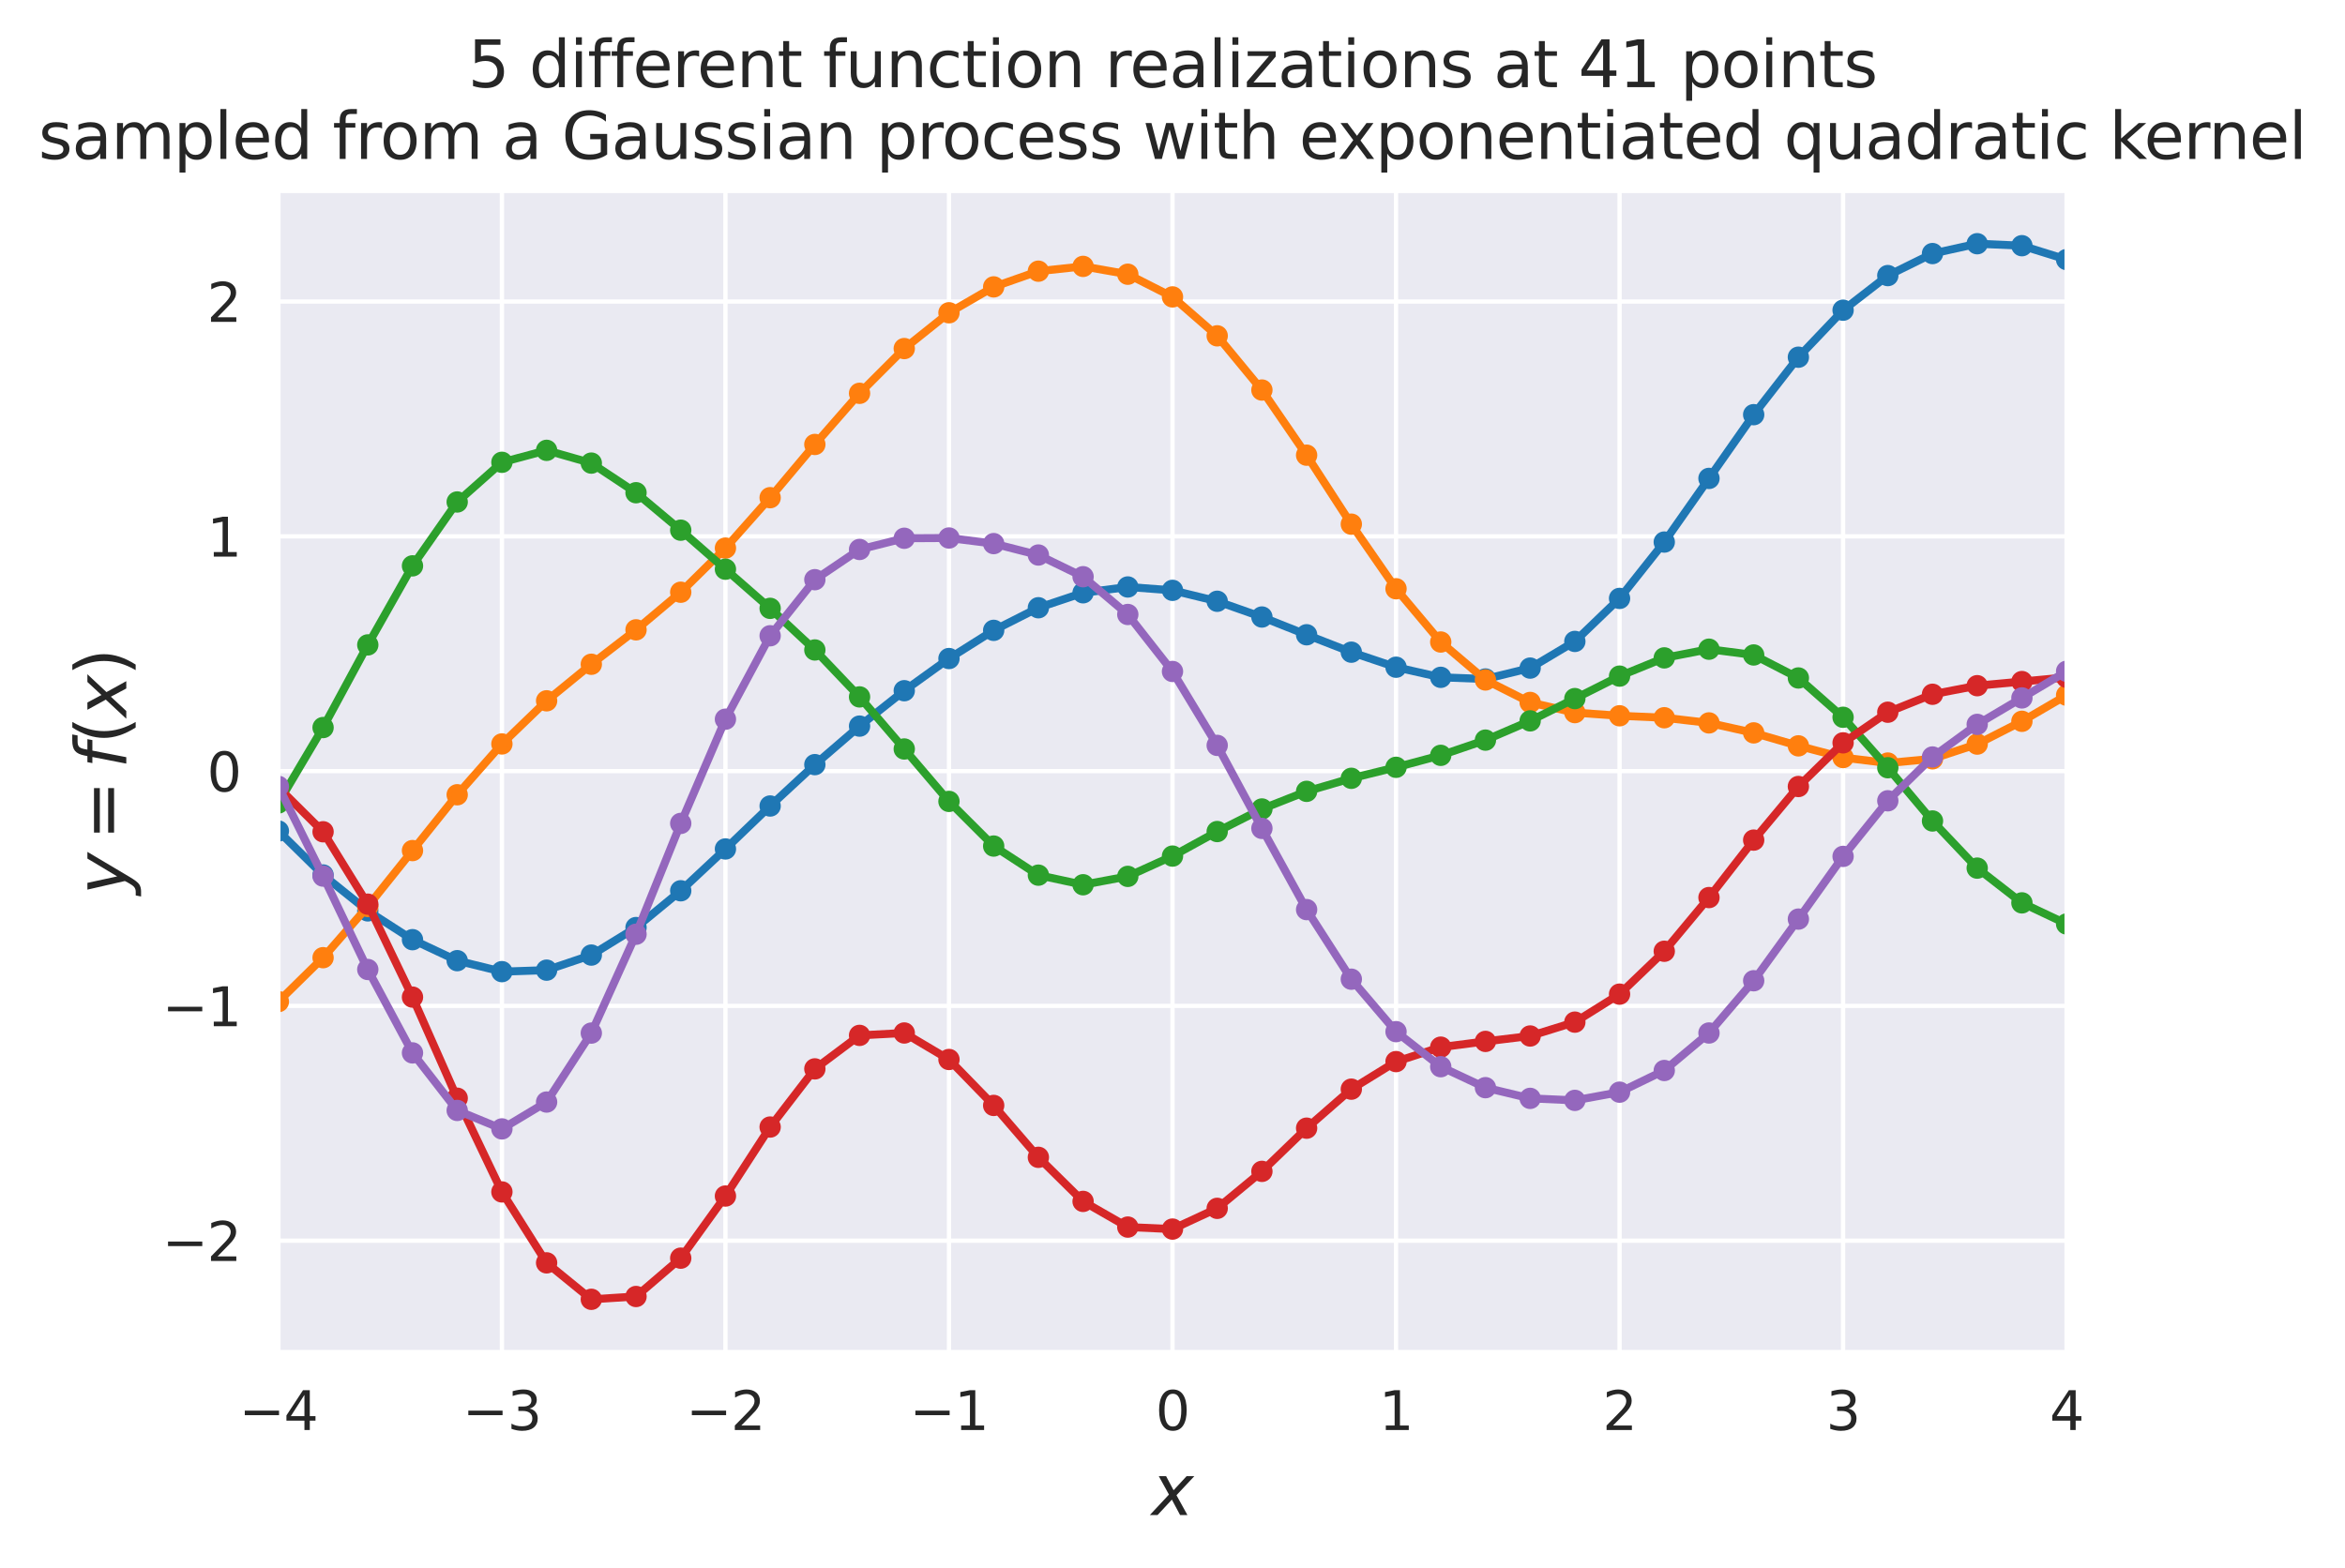 <?xml version="1.0" encoding="utf-8" standalone="no"?>
<!DOCTYPE svg PUBLIC "-//W3C//DTD SVG 1.1//EN"
  "http://www.w3.org/Graphics/SVG/1.1/DTD/svg11.dtd">
<svg height="293.655pt" version="1.1" viewBox="0 0 439.037 293.655" width="439.037pt" xmlns="http://www.w3.org/2000/svg" xmlns:xlink="http://www.w3.org/1999/xlink">
 <defs>
  <style type="text/css">*{stroke-linecap:butt;stroke-linejoin:round;}</style>
 </defs>
 <g id="figure_1">
  <g id="patch_1">
   <path d="M -0 293.655 
L 439.037 293.655 
L 439.037 0 
L -0 0 
z
" style="fill:#ffffff;"/>
  </g>
  <g id="axes_1">
   <g id="patch_2">
    <path d="M 52.118 253.196 
L 386.918 253.196 
L 386.918 35.755 
L 52.118 35.755 
z
" style="fill:#eaeaf2;"/>
   </g>
   <g id="matplotlib.axis_1">
    <g id="xtick_1">
     <g id="line2d_1">
      <path clip-path="url(#p3d45df4e48)" d="M 52.118 253.196 
L 52.118 35.755 
" style="fill:none;stroke:#ffffff;stroke-linecap:round;stroke-width:0.8;"/>
     </g>
     <g id="text_1">
      <!-- −4 -->
      <g style="fill:#262626;" transform="translate(44.747 267.794)scale(0.1 -0.1)">
       <defs>
        <path d="M 678 2272 
L 4684 2272 
L 4684 1741 
L 678 1741 
L 678 2272 
z
" id="DejaVuSans-2212" transform="scale(0.016)"/>
        <path d="M 2419 4116 
L 825 1625 
L 2419 1625 
L 2419 4116 
z
M 2253 4666 
L 3047 4666 
L 3047 1625 
L 3713 1625 
L 3713 1100 
L 3047 1100 
L 3047 0 
L 2419 0 
L 2419 1100 
L 313 1100 
L 313 1709 
L 2253 4666 
z
" id="DejaVuSans-34" transform="scale(0.016)"/>
       </defs>
       <use xlink:href="#DejaVuSans-2212"/>
       <use x="83.789" xlink:href="#DejaVuSans-34"/>
      </g>
     </g>
    </g>
    <g id="xtick_2">
     <g id="line2d_2">
      <path clip-path="url(#p3d45df4e48)" d="M 93.968 253.196 
L 93.968 35.755 
" style="fill:none;stroke:#ffffff;stroke-linecap:round;stroke-width:0.8;"/>
     </g>
     <g id="text_2">
      <!-- −3 -->
      <g style="fill:#262626;" transform="translate(86.597 267.794)scale(0.1 -0.1)">
       <defs>
        <path d="M 2597 2516 
Q 3050 2419 3304 2112 
Q 3559 1806 3559 1356 
Q 3559 666 3084 287 
Q 2609 -91 1734 -91 
Q 1441 -91 1130 -33 
Q 819 25 488 141 
L 488 750 
Q 750 597 1062 519 
Q 1375 441 1716 441 
Q 2309 441 2620 675 
Q 2931 909 2931 1356 
Q 2931 1769 2642 2001 
Q 2353 2234 1838 2234 
L 1294 2234 
L 1294 2753 
L 1863 2753 
Q 2328 2753 2575 2939 
Q 2822 3125 2822 3475 
Q 2822 3834 2567 4026 
Q 2313 4219 1838 4219 
Q 1578 4219 1281 4162 
Q 984 4106 628 3988 
L 628 4550 
Q 988 4650 1302 4700 
Q 1616 4750 1894 4750 
Q 2613 4750 3031 4423 
Q 3450 4097 3450 3541 
Q 3450 3153 3228 2886 
Q 3006 2619 2597 2516 
z
" id="DejaVuSans-33" transform="scale(0.016)"/>
       </defs>
       <use xlink:href="#DejaVuSans-2212"/>
       <use x="83.789" xlink:href="#DejaVuSans-33"/>
      </g>
     </g>
    </g>
    <g id="xtick_3">
     <g id="line2d_3">
      <path clip-path="url(#p3d45df4e48)" d="M 135.818 253.196 
L 135.818 35.755 
" style="fill:none;stroke:#ffffff;stroke-linecap:round;stroke-width:0.8;"/>
     </g>
     <g id="text_3">
      <!-- −2 -->
      <g style="fill:#262626;" transform="translate(128.447 267.794)scale(0.1 -0.1)">
       <defs>
        <path d="M 1228 531 
L 3431 531 
L 3431 0 
L 469 0 
L 469 531 
Q 828 903 1448 1529 
Q 2069 2156 2228 2338 
Q 2531 2678 2651 2914 
Q 2772 3150 2772 3378 
Q 2772 3750 2511 3984 
Q 2250 4219 1831 4219 
Q 1534 4219 1204 4116 
Q 875 4013 500 3803 
L 500 4441 
Q 881 4594 1212 4672 
Q 1544 4750 1819 4750 
Q 2544 4750 2975 4387 
Q 3406 4025 3406 3419 
Q 3406 3131 3298 2873 
Q 3191 2616 2906 2266 
Q 2828 2175 2409 1742 
Q 1991 1309 1228 531 
z
" id="DejaVuSans-32" transform="scale(0.016)"/>
       </defs>
       <use xlink:href="#DejaVuSans-2212"/>
       <use x="83.789" xlink:href="#DejaVuSans-32"/>
      </g>
     </g>
    </g>
    <g id="xtick_4">
     <g id="line2d_4">
      <path clip-path="url(#p3d45df4e48)" d="M 177.668 253.196 
L 177.668 35.755 
" style="fill:none;stroke:#ffffff;stroke-linecap:round;stroke-width:0.8;"/>
     </g>
     <g id="text_4">
      <!-- −1 -->
      <g style="fill:#262626;" transform="translate(170.297 267.794)scale(0.1 -0.1)">
       <defs>
        <path d="M 794 531 
L 1825 531 
L 1825 4091 
L 703 3866 
L 703 4441 
L 1819 4666 
L 2450 4666 
L 2450 531 
L 3481 531 
L 3481 0 
L 794 0 
L 794 531 
z
" id="DejaVuSans-31" transform="scale(0.016)"/>
       </defs>
       <use xlink:href="#DejaVuSans-2212"/>
       <use x="83.789" xlink:href="#DejaVuSans-31"/>
      </g>
     </g>
    </g>
    <g id="xtick_5">
     <g id="line2d_5">
      <path clip-path="url(#p3d45df4e48)" d="M 219.518 253.196 
L 219.518 35.755 
" style="fill:none;stroke:#ffffff;stroke-linecap:round;stroke-width:0.8;"/>
     </g>
     <g id="text_5">
      <!-- 0 -->
      <g style="fill:#262626;" transform="translate(216.337 267.794)scale(0.1 -0.1)">
       <defs>
        <path d="M 2034 4250 
Q 1547 4250 1301 3770 
Q 1056 3291 1056 2328 
Q 1056 1369 1301 889 
Q 1547 409 2034 409 
Q 2525 409 2770 889 
Q 3016 1369 3016 2328 
Q 3016 3291 2770 3770 
Q 2525 4250 2034 4250 
z
M 2034 4750 
Q 2819 4750 3233 4129 
Q 3647 3509 3647 2328 
Q 3647 1150 3233 529 
Q 2819 -91 2034 -91 
Q 1250 -91 836 529 
Q 422 1150 422 2328 
Q 422 3509 836 4129 
Q 1250 4750 2034 4750 
z
" id="DejaVuSans-30" transform="scale(0.016)"/>
       </defs>
       <use xlink:href="#DejaVuSans-30"/>
      </g>
     </g>
    </g>
    <g id="xtick_6">
     <g id="line2d_6">
      <path clip-path="url(#p3d45df4e48)" d="M 261.368 253.196 
L 261.368 35.755 
" style="fill:none;stroke:#ffffff;stroke-linecap:round;stroke-width:0.8;"/>
     </g>
     <g id="text_6">
      <!-- 1 -->
      <g style="fill:#262626;" transform="translate(258.187 267.794)scale(0.1 -0.1)">
       <use xlink:href="#DejaVuSans-31"/>
      </g>
     </g>
    </g>
    <g id="xtick_7">
     <g id="line2d_7">
      <path clip-path="url(#p3d45df4e48)" d="M 303.218 253.196 
L 303.218 35.755 
" style="fill:none;stroke:#ffffff;stroke-linecap:round;stroke-width:0.8;"/>
     </g>
     <g id="text_7">
      <!-- 2 -->
      <g style="fill:#262626;" transform="translate(300.037 267.794)scale(0.1 -0.1)">
       <use xlink:href="#DejaVuSans-32"/>
      </g>
     </g>
    </g>
    <g id="xtick_8">
     <g id="line2d_8">
      <path clip-path="url(#p3d45df4e48)" d="M 345.068 253.196 
L 345.068 35.755 
" style="fill:none;stroke:#ffffff;stroke-linecap:round;stroke-width:0.8;"/>
     </g>
     <g id="text_8">
      <!-- 3 -->
      <g style="fill:#262626;" transform="translate(341.887 267.794)scale(0.1 -0.1)">
       <use xlink:href="#DejaVuSans-33"/>
      </g>
     </g>
    </g>
    <g id="xtick_9">
     <g id="line2d_9">
      <path clip-path="url(#p3d45df4e48)" d="M 386.918 253.196 
L 386.918 35.755 
" style="fill:none;stroke:#ffffff;stroke-linecap:round;stroke-width:0.8;"/>
     </g>
     <g id="text_9">
      <!-- 4 -->
      <g style="fill:#262626;" transform="translate(383.737 267.794)scale(0.1 -0.1)">
       <use xlink:href="#DejaVuSans-34"/>
      </g>
     </g>
    </g>
    <g id="text_10">
     <!-- $x$ -->
     <g style="fill:#262626;" transform="translate(215.618 283.752)scale(0.13 -0.13)">
      <defs>
       <path d="M 3841 3500 
L 2234 1784 
L 3219 0 
L 2559 0 
L 1819 1388 
L 531 0 
L -166 0 
L 1556 1844 
L 641 3500 
L 1300 3500 
L 1972 2234 
L 3144 3500 
L 3841 3500 
z
" id="DejaVuSans-Oblique-78" transform="scale(0.016)"/>
      </defs>
      <use transform="translate(0 0.312)" xlink:href="#DejaVuSans-Oblique-78"/>
     </g>
    </g>
   </g>
   <g id="matplotlib.axis_2">
    <g id="ytick_1">
     <g id="line2d_10">
      <path clip-path="url(#p3d45df4e48)" d="M 52.118 232.332 
L 386.918 232.332 
" style="fill:none;stroke:#ffffff;stroke-linecap:round;stroke-width:0.8;"/>
     </g>
     <g id="text_11">
      <!-- −2 -->
      <g style="fill:#262626;" transform="translate(30.376 236.131)scale(0.1 -0.1)">
       <use xlink:href="#DejaVuSans-2212"/>
       <use x="83.789" xlink:href="#DejaVuSans-32"/>
      </g>
     </g>
    </g>
    <g id="ytick_2">
     <g id="line2d_11">
      <path clip-path="url(#p3d45df4e48)" d="M 52.118 188.366 
L 386.918 188.366 
" style="fill:none;stroke:#ffffff;stroke-linecap:round;stroke-width:0.8;"/>
     </g>
     <g id="text_12">
      <!-- −1 -->
      <g style="fill:#262626;" transform="translate(30.376 192.165)scale(0.1 -0.1)">
       <use xlink:href="#DejaVuSans-2212"/>
       <use x="83.789" xlink:href="#DejaVuSans-31"/>
      </g>
     </g>
    </g>
    <g id="ytick_3">
     <g id="line2d_12">
      <path clip-path="url(#p3d45df4e48)" d="M 52.118 144.401 
L 386.918 144.401 
" style="fill:none;stroke:#ffffff;stroke-linecap:round;stroke-width:0.8;"/>
     </g>
     <g id="text_13">
      <!-- 0 -->
      <g style="fill:#262626;" transform="translate(38.756 148.2)scale(0.1 -0.1)">
       <use xlink:href="#DejaVuSans-30"/>
      </g>
     </g>
    </g>
    <g id="ytick_4">
     <g id="line2d_13">
      <path clip-path="url(#p3d45df4e48)" d="M 52.118 100.435 
L 386.918 100.435 
" style="fill:none;stroke:#ffffff;stroke-linecap:round;stroke-width:0.8;"/>
     </g>
     <g id="text_14">
      <!-- 1 -->
      <g style="fill:#262626;" transform="translate(38.756 104.234)scale(0.1 -0.1)">
       <use xlink:href="#DejaVuSans-31"/>
      </g>
     </g>
    </g>
    <g id="ytick_5">
     <g id="line2d_14">
      <path clip-path="url(#p3d45df4e48)" d="M 52.118 56.47 
L 386.918 56.47 
" style="fill:none;stroke:#ffffff;stroke-linecap:round;stroke-width:0.8;"/>
     </g>
     <g id="text_15">
      <!-- 2 -->
      <g style="fill:#262626;" transform="translate(38.756 60.269)scale(0.1 -0.1)">
       <use xlink:href="#DejaVuSans-32"/>
      </g>
     </g>
    </g>
    <g id="text_16">
     <!-- $y = f(x)$ -->
     <g style="fill:#262626;" transform="translate(23.646 167.55)rotate(-90)scale(0.13 -0.13)">
      <defs>
       <path d="M 1588 -325 
Q 1188 -997 936 -1164 
Q 684 -1331 294 -1331 
L -159 -1331 
L -63 -850 
L 269 -850 
Q 509 -850 678 -719 
Q 847 -588 1056 -206 
L 1234 128 
L 459 3500 
L 1069 3500 
L 1650 819 
L 3256 3500 
L 3859 3500 
L 1588 -325 
z
" id="DejaVuSans-Oblique-79" transform="scale(0.016)"/>
       <path d="M 678 2906 
L 4684 2906 
L 4684 2381 
L 678 2381 
L 678 2906 
z
M 678 1631 
L 4684 1631 
L 4684 1100 
L 678 1100 
L 678 1631 
z
" id="DejaVuSans-3d" transform="scale(0.016)"/>
       <path d="M 3059 4863 
L 2969 4384 
L 2419 4384 
Q 2106 4384 1964 4261 
Q 1822 4138 1753 3809 
L 1691 3500 
L 2638 3500 
L 2553 3053 
L 1606 3053 
L 1013 0 
L 434 0 
L 1031 3053 
L 481 3053 
L 563 3500 
L 1113 3500 
L 1159 3744 
Q 1278 4363 1576 4613 
Q 1875 4863 2516 4863 
L 3059 4863 
z
" id="DejaVuSans-Oblique-66" transform="scale(0.016)"/>
       <path d="M 1984 4856 
Q 1566 4138 1362 3434 
Q 1159 2731 1159 2009 
Q 1159 1288 1364 580 
Q 1569 -128 1984 -844 
L 1484 -844 
Q 1016 -109 783 600 
Q 550 1309 550 2009 
Q 550 2706 781 3412 
Q 1013 4119 1484 4856 
L 1984 4856 
z
" id="DejaVuSans-28" transform="scale(0.016)"/>
       <path d="M 513 4856 
L 1013 4856 
Q 1481 4119 1714 3412 
Q 1947 2706 1947 2009 
Q 1947 1309 1714 600 
Q 1481 -109 1013 -844 
L 513 -844 
Q 928 -128 1133 580 
Q 1338 1288 1338 2009 
Q 1338 2731 1133 3434 
Q 928 4138 513 4856 
z
" id="DejaVuSans-29" transform="scale(0.016)"/>
      </defs>
      <use transform="translate(0 0.016)" xlink:href="#DejaVuSans-Oblique-79"/>
      <use transform="translate(78.662 0.016)" xlink:href="#DejaVuSans-3d"/>
      <use transform="translate(181.934 0.016)" xlink:href="#DejaVuSans-Oblique-66"/>
      <use transform="translate(217.139 0.016)" xlink:href="#DejaVuSans-28"/>
      <use transform="translate(256.152 0.016)" xlink:href="#DejaVuSans-Oblique-78"/>
      <use transform="translate(315.332 0.016)" xlink:href="#DejaVuSans-29"/>
     </g>
    </g>
   </g>
   <g id="line2d_15">
    <path clip-path="url(#p3d45df4e48)" d="M 52.118 155.619 
L 60.488 163.854 
L 68.858 170.576 
L 77.228 175.966 
L 85.598 179.896 
L 93.968 181.952 
L 102.338 181.673 
L 110.708 178.851 
L 119.078 173.696 
L 127.448 166.809 
L 135.818 158.978 
L 144.188 150.934 
L 152.558 143.187 
L 160.928 135.973 
L 169.298 129.344 
L 177.668 123.32 
L 186.038 118.04 
L 194.408 113.808 
L 202.778 111.008 
L 211.148 109.918 
L 219.518 110.549 
L 227.888 112.594 
L 236.258 115.544 
L 244.628 118.869 
L 252.998 122.13 
L 261.368 124.944 
L 269.738 126.838 
L 278.108 127.15 
L 286.478 125.11 
L 294.848 120.114 
L 303.218 112.059 
L 311.588 101.508 
L 319.958 89.589 
L 328.328 77.652 
L 336.698 66.89 
L 345.068 58.09 
L 353.438 51.606 
L 361.808 47.483 
L 370.178 45.639 
L 378.548 46.009 
L 386.918 48.607 
" style="fill:none;stroke:#1f77b4;stroke-linecap:round;stroke-width:1.5;"/>
    <defs>
     <path d="M 0 1.5 
C 0.398 1.5 0.779 1.342 1.061 1.061 
C 1.342 0.779 1.5 0.398 1.5 0 
C 1.5 -0.398 1.342 -0.779 1.061 -1.061 
C 0.779 -1.342 0.398 -1.5 0 -1.5 
C -0.398 -1.5 -0.779 -1.342 -1.061 -1.061 
C -1.342 -0.779 -1.5 -0.398 -1.5 0 
C -1.5 0.398 -1.342 0.779 -1.061 1.061 
C -0.779 1.342 -0.398 1.5 0 1.5 
z
" id="m977e0851f6" style="stroke:#1f77b4;"/>
    </defs>
    <g clip-path="url(#p3d45df4e48)">
     <use style="fill:#1f77b4;stroke:#1f77b4;" x="52.118" xlink:href="#m977e0851f6" y="155.619"/>
     <use style="fill:#1f77b4;stroke:#1f77b4;" x="60.488" xlink:href="#m977e0851f6" y="163.854"/>
     <use style="fill:#1f77b4;stroke:#1f77b4;" x="68.858" xlink:href="#m977e0851f6" y="170.576"/>
     <use style="fill:#1f77b4;stroke:#1f77b4;" x="77.228" xlink:href="#m977e0851f6" y="175.966"/>
     <use style="fill:#1f77b4;stroke:#1f77b4;" x="85.598" xlink:href="#m977e0851f6" y="179.896"/>
     <use style="fill:#1f77b4;stroke:#1f77b4;" x="93.968" xlink:href="#m977e0851f6" y="181.952"/>
     <use style="fill:#1f77b4;stroke:#1f77b4;" x="102.338" xlink:href="#m977e0851f6" y="181.673"/>
     <use style="fill:#1f77b4;stroke:#1f77b4;" x="110.708" xlink:href="#m977e0851f6" y="178.851"/>
     <use style="fill:#1f77b4;stroke:#1f77b4;" x="119.078" xlink:href="#m977e0851f6" y="173.696"/>
     <use style="fill:#1f77b4;stroke:#1f77b4;" x="127.448" xlink:href="#m977e0851f6" y="166.809"/>
     <use style="fill:#1f77b4;stroke:#1f77b4;" x="135.818" xlink:href="#m977e0851f6" y="158.978"/>
     <use style="fill:#1f77b4;stroke:#1f77b4;" x="144.188" xlink:href="#m977e0851f6" y="150.934"/>
     <use style="fill:#1f77b4;stroke:#1f77b4;" x="152.558" xlink:href="#m977e0851f6" y="143.187"/>
     <use style="fill:#1f77b4;stroke:#1f77b4;" x="160.928" xlink:href="#m977e0851f6" y="135.973"/>
     <use style="fill:#1f77b4;stroke:#1f77b4;" x="169.298" xlink:href="#m977e0851f6" y="129.344"/>
     <use style="fill:#1f77b4;stroke:#1f77b4;" x="177.668" xlink:href="#m977e0851f6" y="123.32"/>
     <use style="fill:#1f77b4;stroke:#1f77b4;" x="186.038" xlink:href="#m977e0851f6" y="118.04"/>
     <use style="fill:#1f77b4;stroke:#1f77b4;" x="194.408" xlink:href="#m977e0851f6" y="113.808"/>
     <use style="fill:#1f77b4;stroke:#1f77b4;" x="202.778" xlink:href="#m977e0851f6" y="111.008"/>
     <use style="fill:#1f77b4;stroke:#1f77b4;" x="211.148" xlink:href="#m977e0851f6" y="109.918"/>
     <use style="fill:#1f77b4;stroke:#1f77b4;" x="219.518" xlink:href="#m977e0851f6" y="110.549"/>
     <use style="fill:#1f77b4;stroke:#1f77b4;" x="227.888" xlink:href="#m977e0851f6" y="112.594"/>
     <use style="fill:#1f77b4;stroke:#1f77b4;" x="236.258" xlink:href="#m977e0851f6" y="115.544"/>
     <use style="fill:#1f77b4;stroke:#1f77b4;" x="244.628" xlink:href="#m977e0851f6" y="118.869"/>
     <use style="fill:#1f77b4;stroke:#1f77b4;" x="252.998" xlink:href="#m977e0851f6" y="122.13"/>
     <use style="fill:#1f77b4;stroke:#1f77b4;" x="261.368" xlink:href="#m977e0851f6" y="124.944"/>
     <use style="fill:#1f77b4;stroke:#1f77b4;" x="269.738" xlink:href="#m977e0851f6" y="126.838"/>
     <use style="fill:#1f77b4;stroke:#1f77b4;" x="278.108" xlink:href="#m977e0851f6" y="127.15"/>
     <use style="fill:#1f77b4;stroke:#1f77b4;" x="286.478" xlink:href="#m977e0851f6" y="125.11"/>
     <use style="fill:#1f77b4;stroke:#1f77b4;" x="294.848" xlink:href="#m977e0851f6" y="120.114"/>
     <use style="fill:#1f77b4;stroke:#1f77b4;" x="303.218" xlink:href="#m977e0851f6" y="112.059"/>
     <use style="fill:#1f77b4;stroke:#1f77b4;" x="311.588" xlink:href="#m977e0851f6" y="101.508"/>
     <use style="fill:#1f77b4;stroke:#1f77b4;" x="319.958" xlink:href="#m977e0851f6" y="89.589"/>
     <use style="fill:#1f77b4;stroke:#1f77b4;" x="328.328" xlink:href="#m977e0851f6" y="77.652"/>
     <use style="fill:#1f77b4;stroke:#1f77b4;" x="336.698" xlink:href="#m977e0851f6" y="66.89"/>
     <use style="fill:#1f77b4;stroke:#1f77b4;" x="345.068" xlink:href="#m977e0851f6" y="58.09"/>
     <use style="fill:#1f77b4;stroke:#1f77b4;" x="353.438" xlink:href="#m977e0851f6" y="51.606"/>
     <use style="fill:#1f77b4;stroke:#1f77b4;" x="361.808" xlink:href="#m977e0851f6" y="47.483"/>
     <use style="fill:#1f77b4;stroke:#1f77b4;" x="370.178" xlink:href="#m977e0851f6" y="45.639"/>
     <use style="fill:#1f77b4;stroke:#1f77b4;" x="378.548" xlink:href="#m977e0851f6" y="46.009"/>
     <use style="fill:#1f77b4;stroke:#1f77b4;" x="386.918" xlink:href="#m977e0851f6" y="48.607"/>
    </g>
   </g>
   <g id="line2d_16">
    <path clip-path="url(#p3d45df4e48)" d="M 52.118 187.567 
L 60.488 179.338 
L 68.858 169.743 
L 77.228 159.282 
L 85.598 148.83 
L 93.968 139.313 
L 102.338 131.237 
L 110.708 124.391 
L 119.078 117.944 
L 127.448 110.902 
L 135.818 102.638 
L 144.188 93.197 
L 152.558 83.23 
L 160.928 73.653 
L 169.298 65.273 
L 177.668 58.572 
L 186.038 53.723 
L 194.408 50.782 
L 202.778 49.884 
L 211.148 51.351 
L 219.518 55.599 
L 227.888 62.89 
L 236.258 73.039 
L 244.628 85.239 
L 252.998 98.156 
L 261.368 110.253 
L 269.738 120.225 
L 278.108 127.333 
L 286.478 131.542 
L 294.848 133.445 
L 303.218 134.038 
L 311.588 134.405 
L 319.958 135.374 
L 328.328 137.241 
L 336.698 139.672 
L 345.068 141.864 
L 353.438 142.89 
L 361.808 142.094 
L 370.178 139.342 
L 378.548 135.072 
L 386.918 130.19 
" style="fill:none;stroke:#ff7f0e;stroke-linecap:round;stroke-width:1.5;"/>
    <defs>
     <path d="M 0 1.5 
C 0.398 1.5 0.779 1.342 1.061 1.061 
C 1.342 0.779 1.5 0.398 1.5 0 
C 1.5 -0.398 1.342 -0.779 1.061 -1.061 
C 0.779 -1.342 0.398 -1.5 0 -1.5 
C -0.398 -1.5 -0.779 -1.342 -1.061 -1.061 
C -1.342 -0.779 -1.5 -0.398 -1.5 0 
C -1.5 0.398 -1.342 0.779 -1.061 1.061 
C -0.779 1.342 -0.398 1.5 0 1.5 
z
" id="m4e622f2df8" style="stroke:#ff7f0e;"/>
    </defs>
    <g clip-path="url(#p3d45df4e48)">
     <use style="fill:#ff7f0e;stroke:#ff7f0e;" x="52.118" xlink:href="#m4e622f2df8" y="187.567"/>
     <use style="fill:#ff7f0e;stroke:#ff7f0e;" x="60.488" xlink:href="#m4e622f2df8" y="179.338"/>
     <use style="fill:#ff7f0e;stroke:#ff7f0e;" x="68.858" xlink:href="#m4e622f2df8" y="169.743"/>
     <use style="fill:#ff7f0e;stroke:#ff7f0e;" x="77.228" xlink:href="#m4e622f2df8" y="159.282"/>
     <use style="fill:#ff7f0e;stroke:#ff7f0e;" x="85.598" xlink:href="#m4e622f2df8" y="148.83"/>
     <use style="fill:#ff7f0e;stroke:#ff7f0e;" x="93.968" xlink:href="#m4e622f2df8" y="139.313"/>
     <use style="fill:#ff7f0e;stroke:#ff7f0e;" x="102.338" xlink:href="#m4e622f2df8" y="131.237"/>
     <use style="fill:#ff7f0e;stroke:#ff7f0e;" x="110.708" xlink:href="#m4e622f2df8" y="124.391"/>
     <use style="fill:#ff7f0e;stroke:#ff7f0e;" x="119.078" xlink:href="#m4e622f2df8" y="117.944"/>
     <use style="fill:#ff7f0e;stroke:#ff7f0e;" x="127.448" xlink:href="#m4e622f2df8" y="110.902"/>
     <use style="fill:#ff7f0e;stroke:#ff7f0e;" x="135.818" xlink:href="#m4e622f2df8" y="102.638"/>
     <use style="fill:#ff7f0e;stroke:#ff7f0e;" x="144.188" xlink:href="#m4e622f2df8" y="93.197"/>
     <use style="fill:#ff7f0e;stroke:#ff7f0e;" x="152.558" xlink:href="#m4e622f2df8" y="83.23"/>
     <use style="fill:#ff7f0e;stroke:#ff7f0e;" x="160.928" xlink:href="#m4e622f2df8" y="73.653"/>
     <use style="fill:#ff7f0e;stroke:#ff7f0e;" x="169.298" xlink:href="#m4e622f2df8" y="65.273"/>
     <use style="fill:#ff7f0e;stroke:#ff7f0e;" x="177.668" xlink:href="#m4e622f2df8" y="58.572"/>
     <use style="fill:#ff7f0e;stroke:#ff7f0e;" x="186.038" xlink:href="#m4e622f2df8" y="53.723"/>
     <use style="fill:#ff7f0e;stroke:#ff7f0e;" x="194.408" xlink:href="#m4e622f2df8" y="50.782"/>
     <use style="fill:#ff7f0e;stroke:#ff7f0e;" x="202.778" xlink:href="#m4e622f2df8" y="49.884"/>
     <use style="fill:#ff7f0e;stroke:#ff7f0e;" x="211.148" xlink:href="#m4e622f2df8" y="51.351"/>
     <use style="fill:#ff7f0e;stroke:#ff7f0e;" x="219.518" xlink:href="#m4e622f2df8" y="55.599"/>
     <use style="fill:#ff7f0e;stroke:#ff7f0e;" x="227.888" xlink:href="#m4e622f2df8" y="62.89"/>
     <use style="fill:#ff7f0e;stroke:#ff7f0e;" x="236.258" xlink:href="#m4e622f2df8" y="73.039"/>
     <use style="fill:#ff7f0e;stroke:#ff7f0e;" x="244.628" xlink:href="#m4e622f2df8" y="85.239"/>
     <use style="fill:#ff7f0e;stroke:#ff7f0e;" x="252.998" xlink:href="#m4e622f2df8" y="98.156"/>
     <use style="fill:#ff7f0e;stroke:#ff7f0e;" x="261.368" xlink:href="#m4e622f2df8" y="110.253"/>
     <use style="fill:#ff7f0e;stroke:#ff7f0e;" x="269.738" xlink:href="#m4e622f2df8" y="120.225"/>
     <use style="fill:#ff7f0e;stroke:#ff7f0e;" x="278.108" xlink:href="#m4e622f2df8" y="127.333"/>
     <use style="fill:#ff7f0e;stroke:#ff7f0e;" x="286.478" xlink:href="#m4e622f2df8" y="131.542"/>
     <use style="fill:#ff7f0e;stroke:#ff7f0e;" x="294.848" xlink:href="#m4e622f2df8" y="133.445"/>
     <use style="fill:#ff7f0e;stroke:#ff7f0e;" x="303.218" xlink:href="#m4e622f2df8" y="134.038"/>
     <use style="fill:#ff7f0e;stroke:#ff7f0e;" x="311.588" xlink:href="#m4e622f2df8" y="134.405"/>
     <use style="fill:#ff7f0e;stroke:#ff7f0e;" x="319.958" xlink:href="#m4e622f2df8" y="135.374"/>
     <use style="fill:#ff7f0e;stroke:#ff7f0e;" x="328.328" xlink:href="#m4e622f2df8" y="137.241"/>
     <use style="fill:#ff7f0e;stroke:#ff7f0e;" x="336.698" xlink:href="#m4e622f2df8" y="139.672"/>
     <use style="fill:#ff7f0e;stroke:#ff7f0e;" x="345.068" xlink:href="#m4e622f2df8" y="141.864"/>
     <use style="fill:#ff7f0e;stroke:#ff7f0e;" x="353.438" xlink:href="#m4e622f2df8" y="142.89"/>
     <use style="fill:#ff7f0e;stroke:#ff7f0e;" x="361.808" xlink:href="#m4e622f2df8" y="142.094"/>
     <use style="fill:#ff7f0e;stroke:#ff7f0e;" x="370.178" xlink:href="#m4e622f2df8" y="139.342"/>
     <use style="fill:#ff7f0e;stroke:#ff7f0e;" x="378.548" xlink:href="#m4e622f2df8" y="135.072"/>
     <use style="fill:#ff7f0e;stroke:#ff7f0e;" x="386.918" xlink:href="#m4e622f2df8" y="130.19"/>
    </g>
   </g>
   <g id="line2d_17">
    <path clip-path="url(#p3d45df4e48)" d="M 52.118 150.369 
L 60.488 136.243 
L 68.858 120.765 
L 77.228 105.963 
L 85.598 94.002 
L 93.968 86.571 
L 102.338 84.332 
L 110.708 86.722 
L 119.078 92.269 
L 127.448 99.283 
L 135.818 106.592 
L 144.188 113.922 
L 152.558 121.714 
L 160.928 130.504 
L 169.298 140.257 
L 177.668 150.072 
L 186.038 158.435 
L 194.408 163.884 
L 202.778 165.681 
L 211.148 164.114 
L 219.518 160.314 
L 227.888 155.717 
L 236.258 151.49 
L 244.628 148.19 
L 252.998 145.746 
L 261.368 143.688 
L 269.738 141.447 
L 278.108 138.596 
L 286.478 134.991 
L 294.848 130.82 
L 303.218 126.612 
L 311.588 123.197 
L 319.958 121.57 
L 328.328 122.651 
L 336.698 126.959 
L 345.068 134.32 
L 353.438 143.766 
L 361.808 153.738 
L 370.178 162.567 
L 378.548 169.074 
L 386.918 173.027 
" style="fill:none;stroke:#2ca02c;stroke-linecap:round;stroke-width:1.5;"/>
    <defs>
     <path d="M 0 1.5 
C 0.398 1.5 0.779 1.342 1.061 1.061 
C 1.342 0.779 1.5 0.398 1.5 0 
C 1.5 -0.398 1.342 -0.779 1.061 -1.061 
C 0.779 -1.342 0.398 -1.5 0 -1.5 
C -0.398 -1.5 -0.779 -1.342 -1.061 -1.061 
C -1.342 -0.779 -1.5 -0.398 -1.5 0 
C -1.5 0.398 -1.342 0.779 -1.061 1.061 
C -0.779 1.342 -0.398 1.5 0 1.5 
z
" id="m19697c17c1" style="stroke:#2ca02c;"/>
    </defs>
    <g clip-path="url(#p3d45df4e48)">
     <use style="fill:#2ca02c;stroke:#2ca02c;" x="52.118" xlink:href="#m19697c17c1" y="150.369"/>
     <use style="fill:#2ca02c;stroke:#2ca02c;" x="60.488" xlink:href="#m19697c17c1" y="136.243"/>
     <use style="fill:#2ca02c;stroke:#2ca02c;" x="68.858" xlink:href="#m19697c17c1" y="120.765"/>
     <use style="fill:#2ca02c;stroke:#2ca02c;" x="77.228" xlink:href="#m19697c17c1" y="105.963"/>
     <use style="fill:#2ca02c;stroke:#2ca02c;" x="85.598" xlink:href="#m19697c17c1" y="94.002"/>
     <use style="fill:#2ca02c;stroke:#2ca02c;" x="93.968" xlink:href="#m19697c17c1" y="86.571"/>
     <use style="fill:#2ca02c;stroke:#2ca02c;" x="102.338" xlink:href="#m19697c17c1" y="84.332"/>
     <use style="fill:#2ca02c;stroke:#2ca02c;" x="110.708" xlink:href="#m19697c17c1" y="86.722"/>
     <use style="fill:#2ca02c;stroke:#2ca02c;" x="119.078" xlink:href="#m19697c17c1" y="92.269"/>
     <use style="fill:#2ca02c;stroke:#2ca02c;" x="127.448" xlink:href="#m19697c17c1" y="99.283"/>
     <use style="fill:#2ca02c;stroke:#2ca02c;" x="135.818" xlink:href="#m19697c17c1" y="106.592"/>
     <use style="fill:#2ca02c;stroke:#2ca02c;" x="144.188" xlink:href="#m19697c17c1" y="113.922"/>
     <use style="fill:#2ca02c;stroke:#2ca02c;" x="152.558" xlink:href="#m19697c17c1" y="121.714"/>
     <use style="fill:#2ca02c;stroke:#2ca02c;" x="160.928" xlink:href="#m19697c17c1" y="130.504"/>
     <use style="fill:#2ca02c;stroke:#2ca02c;" x="169.298" xlink:href="#m19697c17c1" y="140.257"/>
     <use style="fill:#2ca02c;stroke:#2ca02c;" x="177.668" xlink:href="#m19697c17c1" y="150.072"/>
     <use style="fill:#2ca02c;stroke:#2ca02c;" x="186.038" xlink:href="#m19697c17c1" y="158.435"/>
     <use style="fill:#2ca02c;stroke:#2ca02c;" x="194.408" xlink:href="#m19697c17c1" y="163.884"/>
     <use style="fill:#2ca02c;stroke:#2ca02c;" x="202.778" xlink:href="#m19697c17c1" y="165.681"/>
     <use style="fill:#2ca02c;stroke:#2ca02c;" x="211.148" xlink:href="#m19697c17c1" y="164.114"/>
     <use style="fill:#2ca02c;stroke:#2ca02c;" x="219.518" xlink:href="#m19697c17c1" y="160.314"/>
     <use style="fill:#2ca02c;stroke:#2ca02c;" x="227.888" xlink:href="#m19697c17c1" y="155.717"/>
     <use style="fill:#2ca02c;stroke:#2ca02c;" x="236.258" xlink:href="#m19697c17c1" y="151.49"/>
     <use style="fill:#2ca02c;stroke:#2ca02c;" x="244.628" xlink:href="#m19697c17c1" y="148.19"/>
     <use style="fill:#2ca02c;stroke:#2ca02c;" x="252.998" xlink:href="#m19697c17c1" y="145.746"/>
     <use style="fill:#2ca02c;stroke:#2ca02c;" x="261.368" xlink:href="#m19697c17c1" y="143.688"/>
     <use style="fill:#2ca02c;stroke:#2ca02c;" x="269.738" xlink:href="#m19697c17c1" y="141.447"/>
     <use style="fill:#2ca02c;stroke:#2ca02c;" x="278.108" xlink:href="#m19697c17c1" y="138.596"/>
     <use style="fill:#2ca02c;stroke:#2ca02c;" x="286.478" xlink:href="#m19697c17c1" y="134.991"/>
     <use style="fill:#2ca02c;stroke:#2ca02c;" x="294.848" xlink:href="#m19697c17c1" y="130.82"/>
     <use style="fill:#2ca02c;stroke:#2ca02c;" x="303.218" xlink:href="#m19697c17c1" y="126.612"/>
     <use style="fill:#2ca02c;stroke:#2ca02c;" x="311.588" xlink:href="#m19697c17c1" y="123.197"/>
     <use style="fill:#2ca02c;stroke:#2ca02c;" x="319.958" xlink:href="#m19697c17c1" y="121.57"/>
     <use style="fill:#2ca02c;stroke:#2ca02c;" x="328.328" xlink:href="#m19697c17c1" y="122.651"/>
     <use style="fill:#2ca02c;stroke:#2ca02c;" x="336.698" xlink:href="#m19697c17c1" y="126.959"/>
     <use style="fill:#2ca02c;stroke:#2ca02c;" x="345.068" xlink:href="#m19697c17c1" y="134.32"/>
     <use style="fill:#2ca02c;stroke:#2ca02c;" x="353.438" xlink:href="#m19697c17c1" y="143.766"/>
     <use style="fill:#2ca02c;stroke:#2ca02c;" x="361.808" xlink:href="#m19697c17c1" y="153.738"/>
     <use style="fill:#2ca02c;stroke:#2ca02c;" x="370.178" xlink:href="#m19697c17c1" y="162.567"/>
     <use style="fill:#2ca02c;stroke:#2ca02c;" x="378.548" xlink:href="#m19697c17c1" y="169.074"/>
     <use style="fill:#2ca02c;stroke:#2ca02c;" x="386.918" xlink:href="#m19697c17c1" y="173.027"/>
    </g>
   </g>
   <g id="line2d_18">
    <path clip-path="url(#p3d45df4e48)" d="M 52.118 147.451 
L 60.488 155.761 
L 68.858 169.316 
L 77.228 186.722 
L 85.598 205.653 
L 93.968 223.203 
L 102.338 236.485 
L 110.708 243.312 
L 119.078 242.785 
L 127.448 235.607 
L 135.818 223.973 
L 144.188 211.052 
L 152.558 200.161 
L 160.928 193.89 
L 169.298 193.44 
L 177.668 198.402 
L 186.038 207.006 
L 194.408 216.722 
L 202.778 224.977 
L 211.148 229.785 
L 219.518 230.161 
L 227.888 226.278 
L 236.258 219.353 
L 244.628 211.264 
L 252.998 203.958 
L 261.368 198.798 
L 269.738 196.092 
L 278.108 195.017 
L 286.478 194.003 
L 294.848 191.408 
L 303.218 186.164 
L 311.588 178.134 
L 319.958 168.08 
L 328.328 157.32 
L 336.698 147.283 
L 345.068 139.106 
L 353.438 133.371 
L 361.808 130.011 
L 370.178 128.404 
L 378.548 127.631 
L 386.918 126.84 
" style="fill:none;stroke:#d62728;stroke-linecap:round;stroke-width:1.5;"/>
    <defs>
     <path d="M 0 1.5 
C 0.398 1.5 0.779 1.342 1.061 1.061 
C 1.342 0.779 1.5 0.398 1.5 0 
C 1.5 -0.398 1.342 -0.779 1.061 -1.061 
C 0.779 -1.342 0.398 -1.5 0 -1.5 
C -0.398 -1.5 -0.779 -1.342 -1.061 -1.061 
C -1.342 -0.779 -1.5 -0.398 -1.5 0 
C -1.5 0.398 -1.342 0.779 -1.061 1.061 
C -0.779 1.342 -0.398 1.5 0 1.5 
z
" id="mb1d6eec759" style="stroke:#d62728;"/>
    </defs>
    <g clip-path="url(#p3d45df4e48)">
     <use style="fill:#d62728;stroke:#d62728;" x="52.118" xlink:href="#mb1d6eec759" y="147.451"/>
     <use style="fill:#d62728;stroke:#d62728;" x="60.488" xlink:href="#mb1d6eec759" y="155.761"/>
     <use style="fill:#d62728;stroke:#d62728;" x="68.858" xlink:href="#mb1d6eec759" y="169.316"/>
     <use style="fill:#d62728;stroke:#d62728;" x="77.228" xlink:href="#mb1d6eec759" y="186.722"/>
     <use style="fill:#d62728;stroke:#d62728;" x="85.598" xlink:href="#mb1d6eec759" y="205.653"/>
     <use style="fill:#d62728;stroke:#d62728;" x="93.968" xlink:href="#mb1d6eec759" y="223.203"/>
     <use style="fill:#d62728;stroke:#d62728;" x="102.338" xlink:href="#mb1d6eec759" y="236.485"/>
     <use style="fill:#d62728;stroke:#d62728;" x="110.708" xlink:href="#mb1d6eec759" y="243.312"/>
     <use style="fill:#d62728;stroke:#d62728;" x="119.078" xlink:href="#mb1d6eec759" y="242.785"/>
     <use style="fill:#d62728;stroke:#d62728;" x="127.448" xlink:href="#mb1d6eec759" y="235.607"/>
     <use style="fill:#d62728;stroke:#d62728;" x="135.818" xlink:href="#mb1d6eec759" y="223.973"/>
     <use style="fill:#d62728;stroke:#d62728;" x="144.188" xlink:href="#mb1d6eec759" y="211.052"/>
     <use style="fill:#d62728;stroke:#d62728;" x="152.558" xlink:href="#mb1d6eec759" y="200.161"/>
     <use style="fill:#d62728;stroke:#d62728;" x="160.928" xlink:href="#mb1d6eec759" y="193.89"/>
     <use style="fill:#d62728;stroke:#d62728;" x="169.298" xlink:href="#mb1d6eec759" y="193.44"/>
     <use style="fill:#d62728;stroke:#d62728;" x="177.668" xlink:href="#mb1d6eec759" y="198.402"/>
     <use style="fill:#d62728;stroke:#d62728;" x="186.038" xlink:href="#mb1d6eec759" y="207.006"/>
     <use style="fill:#d62728;stroke:#d62728;" x="194.408" xlink:href="#mb1d6eec759" y="216.722"/>
     <use style="fill:#d62728;stroke:#d62728;" x="202.778" xlink:href="#mb1d6eec759" y="224.977"/>
     <use style="fill:#d62728;stroke:#d62728;" x="211.148" xlink:href="#mb1d6eec759" y="229.785"/>
     <use style="fill:#d62728;stroke:#d62728;" x="219.518" xlink:href="#mb1d6eec759" y="230.161"/>
     <use style="fill:#d62728;stroke:#d62728;" x="227.888" xlink:href="#mb1d6eec759" y="226.278"/>
     <use style="fill:#d62728;stroke:#d62728;" x="236.258" xlink:href="#mb1d6eec759" y="219.353"/>
     <use style="fill:#d62728;stroke:#d62728;" x="244.628" xlink:href="#mb1d6eec759" y="211.264"/>
     <use style="fill:#d62728;stroke:#d62728;" x="252.998" xlink:href="#mb1d6eec759" y="203.958"/>
     <use style="fill:#d62728;stroke:#d62728;" x="261.368" xlink:href="#mb1d6eec759" y="198.798"/>
     <use style="fill:#d62728;stroke:#d62728;" x="269.738" xlink:href="#mb1d6eec759" y="196.092"/>
     <use style="fill:#d62728;stroke:#d62728;" x="278.108" xlink:href="#mb1d6eec759" y="195.017"/>
     <use style="fill:#d62728;stroke:#d62728;" x="286.478" xlink:href="#mb1d6eec759" y="194.003"/>
     <use style="fill:#d62728;stroke:#d62728;" x="294.848" xlink:href="#mb1d6eec759" y="191.408"/>
     <use style="fill:#d62728;stroke:#d62728;" x="303.218" xlink:href="#mb1d6eec759" y="186.164"/>
     <use style="fill:#d62728;stroke:#d62728;" x="311.588" xlink:href="#mb1d6eec759" y="178.134"/>
     <use style="fill:#d62728;stroke:#d62728;" x="319.958" xlink:href="#mb1d6eec759" y="168.08"/>
     <use style="fill:#d62728;stroke:#d62728;" x="328.328" xlink:href="#mb1d6eec759" y="157.32"/>
     <use style="fill:#d62728;stroke:#d62728;" x="336.698" xlink:href="#mb1d6eec759" y="147.283"/>
     <use style="fill:#d62728;stroke:#d62728;" x="345.068" xlink:href="#mb1d6eec759" y="139.106"/>
     <use style="fill:#d62728;stroke:#d62728;" x="353.438" xlink:href="#mb1d6eec759" y="133.371"/>
     <use style="fill:#d62728;stroke:#d62728;" x="361.808" xlink:href="#mb1d6eec759" y="130.011"/>
     <use style="fill:#d62728;stroke:#d62728;" x="370.178" xlink:href="#mb1d6eec759" y="128.404"/>
     <use style="fill:#d62728;stroke:#d62728;" x="378.548" xlink:href="#mb1d6eec759" y="127.631"/>
     <use style="fill:#d62728;stroke:#d62728;" x="386.918" xlink:href="#mb1d6eec759" y="126.84"/>
    </g>
   </g>
   <g id="line2d_19">
    <path clip-path="url(#p3d45df4e48)" d="M 52.118 147.262 
L 60.488 164.06 
L 68.858 181.55 
L 77.228 197.168 
L 85.598 207.944 
L 93.968 211.401 
L 102.338 206.372 
L 110.708 193.458 
L 119.078 174.946 
L 127.448 154.193 
L 135.818 134.678 
L 144.188 119.057 
L 152.558 108.553 
L 160.928 102.895 
L 169.298 100.795 
L 177.668 100.747 
L 186.038 101.795 
L 194.408 103.935 
L 202.778 107.998 
L 211.148 115.068 
L 219.518 125.739 
L 227.888 139.583 
L 236.258 155.127 
L 244.628 170.335 
L 252.998 183.367 
L 261.368 193.189 
L 269.738 199.753 
L 278.108 203.68 
L 286.478 205.683 
L 294.848 206.058 
L 303.218 204.522 
L 311.588 200.464 
L 319.958 193.443 
L 328.328 183.657 
L 336.698 172.113 
L 345.068 160.37 
L 353.438 149.959 
L 361.808 141.755 
L 370.178 135.649 
L 378.548 130.695 
L 386.918 125.703 
" style="fill:none;stroke:#9467bd;stroke-linecap:round;stroke-width:1.5;"/>
    <defs>
     <path d="M 0 1.5 
C 0.398 1.5 0.779 1.342 1.061 1.061 
C 1.342 0.779 1.5 0.398 1.5 0 
C 1.5 -0.398 1.342 -0.779 1.061 -1.061 
C 0.779 -1.342 0.398 -1.5 0 -1.5 
C -0.398 -1.5 -0.779 -1.342 -1.061 -1.061 
C -1.342 -0.779 -1.5 -0.398 -1.5 0 
C -1.5 0.398 -1.342 0.779 -1.061 1.061 
C -0.779 1.342 -0.398 1.5 0 1.5 
z
" id="m2b246454f0" style="stroke:#9467bd;"/>
    </defs>
    <g clip-path="url(#p3d45df4e48)">
     <use style="fill:#9467bd;stroke:#9467bd;" x="52.118" xlink:href="#m2b246454f0" y="147.262"/>
     <use style="fill:#9467bd;stroke:#9467bd;" x="60.488" xlink:href="#m2b246454f0" y="164.06"/>
     <use style="fill:#9467bd;stroke:#9467bd;" x="68.858" xlink:href="#m2b246454f0" y="181.55"/>
     <use style="fill:#9467bd;stroke:#9467bd;" x="77.228" xlink:href="#m2b246454f0" y="197.168"/>
     <use style="fill:#9467bd;stroke:#9467bd;" x="85.598" xlink:href="#m2b246454f0" y="207.944"/>
     <use style="fill:#9467bd;stroke:#9467bd;" x="93.968" xlink:href="#m2b246454f0" y="211.401"/>
     <use style="fill:#9467bd;stroke:#9467bd;" x="102.338" xlink:href="#m2b246454f0" y="206.372"/>
     <use style="fill:#9467bd;stroke:#9467bd;" x="110.708" xlink:href="#m2b246454f0" y="193.458"/>
     <use style="fill:#9467bd;stroke:#9467bd;" x="119.078" xlink:href="#m2b246454f0" y="174.946"/>
     <use style="fill:#9467bd;stroke:#9467bd;" x="127.448" xlink:href="#m2b246454f0" y="154.193"/>
     <use style="fill:#9467bd;stroke:#9467bd;" x="135.818" xlink:href="#m2b246454f0" y="134.678"/>
     <use style="fill:#9467bd;stroke:#9467bd;" x="144.188" xlink:href="#m2b246454f0" y="119.057"/>
     <use style="fill:#9467bd;stroke:#9467bd;" x="152.558" xlink:href="#m2b246454f0" y="108.553"/>
     <use style="fill:#9467bd;stroke:#9467bd;" x="160.928" xlink:href="#m2b246454f0" y="102.895"/>
     <use style="fill:#9467bd;stroke:#9467bd;" x="169.298" xlink:href="#m2b246454f0" y="100.795"/>
     <use style="fill:#9467bd;stroke:#9467bd;" x="177.668" xlink:href="#m2b246454f0" y="100.747"/>
     <use style="fill:#9467bd;stroke:#9467bd;" x="186.038" xlink:href="#m2b246454f0" y="101.795"/>
     <use style="fill:#9467bd;stroke:#9467bd;" x="194.408" xlink:href="#m2b246454f0" y="103.935"/>
     <use style="fill:#9467bd;stroke:#9467bd;" x="202.778" xlink:href="#m2b246454f0" y="107.998"/>
     <use style="fill:#9467bd;stroke:#9467bd;" x="211.148" xlink:href="#m2b246454f0" y="115.068"/>
     <use style="fill:#9467bd;stroke:#9467bd;" x="219.518" xlink:href="#m2b246454f0" y="125.739"/>
     <use style="fill:#9467bd;stroke:#9467bd;" x="227.888" xlink:href="#m2b246454f0" y="139.583"/>
     <use style="fill:#9467bd;stroke:#9467bd;" x="236.258" xlink:href="#m2b246454f0" y="155.127"/>
     <use style="fill:#9467bd;stroke:#9467bd;" x="244.628" xlink:href="#m2b246454f0" y="170.335"/>
     <use style="fill:#9467bd;stroke:#9467bd;" x="252.998" xlink:href="#m2b246454f0" y="183.367"/>
     <use style="fill:#9467bd;stroke:#9467bd;" x="261.368" xlink:href="#m2b246454f0" y="193.189"/>
     <use style="fill:#9467bd;stroke:#9467bd;" x="269.738" xlink:href="#m2b246454f0" y="199.753"/>
     <use style="fill:#9467bd;stroke:#9467bd;" x="278.108" xlink:href="#m2b246454f0" y="203.68"/>
     <use style="fill:#9467bd;stroke:#9467bd;" x="286.478" xlink:href="#m2b246454f0" y="205.683"/>
     <use style="fill:#9467bd;stroke:#9467bd;" x="294.848" xlink:href="#m2b246454f0" y="206.058"/>
     <use style="fill:#9467bd;stroke:#9467bd;" x="303.218" xlink:href="#m2b246454f0" y="204.522"/>
     <use style="fill:#9467bd;stroke:#9467bd;" x="311.588" xlink:href="#m2b246454f0" y="200.464"/>
     <use style="fill:#9467bd;stroke:#9467bd;" x="319.958" xlink:href="#m2b246454f0" y="193.443"/>
     <use style="fill:#9467bd;stroke:#9467bd;" x="328.328" xlink:href="#m2b246454f0" y="183.657"/>
     <use style="fill:#9467bd;stroke:#9467bd;" x="336.698" xlink:href="#m2b246454f0" y="172.113"/>
     <use style="fill:#9467bd;stroke:#9467bd;" x="345.068" xlink:href="#m2b246454f0" y="160.37"/>
     <use style="fill:#9467bd;stroke:#9467bd;" x="353.438" xlink:href="#m2b246454f0" y="149.959"/>
     <use style="fill:#9467bd;stroke:#9467bd;" x="361.808" xlink:href="#m2b246454f0" y="141.755"/>
     <use style="fill:#9467bd;stroke:#9467bd;" x="370.178" xlink:href="#m2b246454f0" y="135.649"/>
     <use style="fill:#9467bd;stroke:#9467bd;" x="378.548" xlink:href="#m2b246454f0" y="130.695"/>
     <use style="fill:#9467bd;stroke:#9467bd;" x="386.918" xlink:href="#m2b246454f0" y="125.703"/>
    </g>
   </g>
   <g id="patch_3">
    <path d="M 52.118 253.196 
L 52.118 35.755 
" style="fill:none;stroke:#ffffff;stroke-linecap:square;stroke-linejoin:miter;stroke-width:0.8;"/>
   </g>
   <g id="patch_4">
    <path d="M 386.918 253.196 
L 386.918 35.755 
" style="fill:none;stroke:#ffffff;stroke-linecap:square;stroke-linejoin:miter;stroke-width:0.8;"/>
   </g>
   <g id="patch_5">
    <path d="M 52.118 253.196 
L 386.918 253.196 
" style="fill:none;stroke:#ffffff;stroke-linecap:square;stroke-linejoin:miter;stroke-width:0.8;"/>
   </g>
   <g id="patch_6">
    <path d="M 52.118 35.755 
L 386.918 35.755 
" style="fill:none;stroke:#ffffff;stroke-linecap:square;stroke-linejoin:miter;stroke-width:0.8;"/>
   </g>
   <g id="text_17">
    <!-- 5 different function realizations at 41 points -->
    <g style="fill:#262626;" transform="translate(87.61 16.318)scale(0.12 -0.12)">
     <defs>
      <path d="M 691 4666 
L 3169 4666 
L 3169 4134 
L 1269 4134 
L 1269 2991 
Q 1406 3038 1543 3061 
Q 1681 3084 1819 3084 
Q 2600 3084 3056 2656 
Q 3513 2228 3513 1497 
Q 3513 744 3044 326 
Q 2575 -91 1722 -91 
Q 1428 -91 1123 -41 
Q 819 9 494 109 
L 494 744 
Q 775 591 1075 516 
Q 1375 441 1709 441 
Q 2250 441 2565 725 
Q 2881 1009 2881 1497 
Q 2881 1984 2565 2268 
Q 2250 2553 1709 2553 
Q 1456 2553 1204 2497 
Q 953 2441 691 2322 
L 691 4666 
z
" id="DejaVuSans-35" transform="scale(0.016)"/>
      <path id="DejaVuSans-20" transform="scale(0.016)"/>
      <path d="M 2906 2969 
L 2906 4863 
L 3481 4863 
L 3481 0 
L 2906 0 
L 2906 525 
Q 2725 213 2448 61 
Q 2172 -91 1784 -91 
Q 1150 -91 751 415 
Q 353 922 353 1747 
Q 353 2572 751 3078 
Q 1150 3584 1784 3584 
Q 2172 3584 2448 3432 
Q 2725 3281 2906 2969 
z
M 947 1747 
Q 947 1113 1208 752 
Q 1469 391 1925 391 
Q 2381 391 2643 752 
Q 2906 1113 2906 1747 
Q 2906 2381 2643 2742 
Q 2381 3103 1925 3103 
Q 1469 3103 1208 2742 
Q 947 2381 947 1747 
z
" id="DejaVuSans-64" transform="scale(0.016)"/>
      <path d="M 603 3500 
L 1178 3500 
L 1178 0 
L 603 0 
L 603 3500 
z
M 603 4863 
L 1178 4863 
L 1178 4134 
L 603 4134 
L 603 4863 
z
" id="DejaVuSans-69" transform="scale(0.016)"/>
      <path d="M 2375 4863 
L 2375 4384 
L 1825 4384 
Q 1516 4384 1395 4259 
Q 1275 4134 1275 3809 
L 1275 3500 
L 2222 3500 
L 2222 3053 
L 1275 3053 
L 1275 0 
L 697 0 
L 697 3053 
L 147 3053 
L 147 3500 
L 697 3500 
L 697 3744 
Q 697 4328 969 4595 
Q 1241 4863 1831 4863 
L 2375 4863 
z
" id="DejaVuSans-66" transform="scale(0.016)"/>
      <path d="M 3597 1894 
L 3597 1613 
L 953 1613 
Q 991 1019 1311 708 
Q 1631 397 2203 397 
Q 2534 397 2845 478 
Q 3156 559 3463 722 
L 3463 178 
Q 3153 47 2828 -22 
Q 2503 -91 2169 -91 
Q 1331 -91 842 396 
Q 353 884 353 1716 
Q 353 2575 817 3079 
Q 1281 3584 2069 3584 
Q 2775 3584 3186 3129 
Q 3597 2675 3597 1894 
z
M 3022 2063 
Q 3016 2534 2758 2815 
Q 2500 3097 2075 3097 
Q 1594 3097 1305 2825 
Q 1016 2553 972 2059 
L 3022 2063 
z
" id="DejaVuSans-65" transform="scale(0.016)"/>
      <path d="M 2631 2963 
Q 2534 3019 2420 3045 
Q 2306 3072 2169 3072 
Q 1681 3072 1420 2755 
Q 1159 2438 1159 1844 
L 1159 0 
L 581 0 
L 581 3500 
L 1159 3500 
L 1159 2956 
Q 1341 3275 1631 3429 
Q 1922 3584 2338 3584 
Q 2397 3584 2469 3576 
Q 2541 3569 2628 3553 
L 2631 2963 
z
" id="DejaVuSans-72" transform="scale(0.016)"/>
      <path d="M 3513 2113 
L 3513 0 
L 2938 0 
L 2938 2094 
Q 2938 2591 2744 2837 
Q 2550 3084 2163 3084 
Q 1697 3084 1428 2787 
Q 1159 2491 1159 1978 
L 1159 0 
L 581 0 
L 581 3500 
L 1159 3500 
L 1159 2956 
Q 1366 3272 1645 3428 
Q 1925 3584 2291 3584 
Q 2894 3584 3203 3211 
Q 3513 2838 3513 2113 
z
" id="DejaVuSans-6e" transform="scale(0.016)"/>
      <path d="M 1172 4494 
L 1172 3500 
L 2356 3500 
L 2356 3053 
L 1172 3053 
L 1172 1153 
Q 1172 725 1289 603 
Q 1406 481 1766 481 
L 2356 481 
L 2356 0 
L 1766 0 
Q 1100 0 847 248 
Q 594 497 594 1153 
L 594 3053 
L 172 3053 
L 172 3500 
L 594 3500 
L 594 4494 
L 1172 4494 
z
" id="DejaVuSans-74" transform="scale(0.016)"/>
      <path d="M 544 1381 
L 544 3500 
L 1119 3500 
L 1119 1403 
Q 1119 906 1312 657 
Q 1506 409 1894 409 
Q 2359 409 2629 706 
Q 2900 1003 2900 1516 
L 2900 3500 
L 3475 3500 
L 3475 0 
L 2900 0 
L 2900 538 
Q 2691 219 2414 64 
Q 2138 -91 1772 -91 
Q 1169 -91 856 284 
Q 544 659 544 1381 
z
M 1991 3584 
L 1991 3584 
z
" id="DejaVuSans-75" transform="scale(0.016)"/>
      <path d="M 3122 3366 
L 3122 2828 
Q 2878 2963 2633 3030 
Q 2388 3097 2138 3097 
Q 1578 3097 1268 2742 
Q 959 2388 959 1747 
Q 959 1106 1268 751 
Q 1578 397 2138 397 
Q 2388 397 2633 464 
Q 2878 531 3122 666 
L 3122 134 
Q 2881 22 2623 -34 
Q 2366 -91 2075 -91 
Q 1284 -91 818 406 
Q 353 903 353 1747 
Q 353 2603 823 3093 
Q 1294 3584 2113 3584 
Q 2378 3584 2631 3529 
Q 2884 3475 3122 3366 
z
" id="DejaVuSans-63" transform="scale(0.016)"/>
      <path d="M 1959 3097 
Q 1497 3097 1228 2736 
Q 959 2375 959 1747 
Q 959 1119 1226 758 
Q 1494 397 1959 397 
Q 2419 397 2687 759 
Q 2956 1122 2956 1747 
Q 2956 2369 2687 2733 
Q 2419 3097 1959 3097 
z
M 1959 3584 
Q 2709 3584 3137 3096 
Q 3566 2609 3566 1747 
Q 3566 888 3137 398 
Q 2709 -91 1959 -91 
Q 1206 -91 779 398 
Q 353 888 353 1747 
Q 353 2609 779 3096 
Q 1206 3584 1959 3584 
z
" id="DejaVuSans-6f" transform="scale(0.016)"/>
      <path d="M 2194 1759 
Q 1497 1759 1228 1600 
Q 959 1441 959 1056 
Q 959 750 1161 570 
Q 1363 391 1709 391 
Q 2188 391 2477 730 
Q 2766 1069 2766 1631 
L 2766 1759 
L 2194 1759 
z
M 3341 1997 
L 3341 0 
L 2766 0 
L 2766 531 
Q 2569 213 2275 61 
Q 1981 -91 1556 -91 
Q 1019 -91 701 211 
Q 384 513 384 1019 
Q 384 1609 779 1909 
Q 1175 2209 1959 2209 
L 2766 2209 
L 2766 2266 
Q 2766 2663 2505 2880 
Q 2244 3097 1772 3097 
Q 1472 3097 1187 3025 
Q 903 2953 641 2809 
L 641 3341 
Q 956 3463 1253 3523 
Q 1550 3584 1831 3584 
Q 2591 3584 2966 3190 
Q 3341 2797 3341 1997 
z
" id="DejaVuSans-61" transform="scale(0.016)"/>
      <path d="M 603 4863 
L 1178 4863 
L 1178 0 
L 603 0 
L 603 4863 
z
" id="DejaVuSans-6c" transform="scale(0.016)"/>
      <path d="M 353 3500 
L 3084 3500 
L 3084 2975 
L 922 459 
L 3084 459 
L 3084 0 
L 275 0 
L 275 525 
L 2438 3041 
L 353 3041 
L 353 3500 
z
" id="DejaVuSans-7a" transform="scale(0.016)"/>
      <path d="M 2834 3397 
L 2834 2853 
Q 2591 2978 2328 3040 
Q 2066 3103 1784 3103 
Q 1356 3103 1142 2972 
Q 928 2841 928 2578 
Q 928 2378 1081 2264 
Q 1234 2150 1697 2047 
L 1894 2003 
Q 2506 1872 2764 1633 
Q 3022 1394 3022 966 
Q 3022 478 2636 193 
Q 2250 -91 1575 -91 
Q 1294 -91 989 -36 
Q 684 19 347 128 
L 347 722 
Q 666 556 975 473 
Q 1284 391 1588 391 
Q 1994 391 2212 530 
Q 2431 669 2431 922 
Q 2431 1156 2273 1281 
Q 2116 1406 1581 1522 
L 1381 1569 
Q 847 1681 609 1914 
Q 372 2147 372 2553 
Q 372 3047 722 3315 
Q 1072 3584 1716 3584 
Q 2034 3584 2315 3537 
Q 2597 3491 2834 3397 
z
" id="DejaVuSans-73" transform="scale(0.016)"/>
      <path d="M 1159 525 
L 1159 -1331 
L 581 -1331 
L 581 3500 
L 1159 3500 
L 1159 2969 
Q 1341 3281 1617 3432 
Q 1894 3584 2278 3584 
Q 2916 3584 3314 3078 
Q 3713 2572 3713 1747 
Q 3713 922 3314 415 
Q 2916 -91 2278 -91 
Q 1894 -91 1617 61 
Q 1341 213 1159 525 
z
M 3116 1747 
Q 3116 2381 2855 2742 
Q 2594 3103 2138 3103 
Q 1681 3103 1420 2742 
Q 1159 2381 1159 1747 
Q 1159 1113 1420 752 
Q 1681 391 2138 391 
Q 2594 391 2855 752 
Q 3116 1113 3116 1747 
z
" id="DejaVuSans-70" transform="scale(0.016)"/>
     </defs>
     <use xlink:href="#DejaVuSans-35"/>
     <use x="63.623" xlink:href="#DejaVuSans-20"/>
     <use x="95.41" xlink:href="#DejaVuSans-64"/>
     <use x="158.887" xlink:href="#DejaVuSans-69"/>
     <use x="186.67" xlink:href="#DejaVuSans-66"/>
     <use x="221.875" xlink:href="#DejaVuSans-66"/>
     <use x="257.08" xlink:href="#DejaVuSans-65"/>
     <use x="318.604" xlink:href="#DejaVuSans-72"/>
     <use x="357.467" xlink:href="#DejaVuSans-65"/>
     <use x="418.99" xlink:href="#DejaVuSans-6e"/>
     <use x="482.369" xlink:href="#DejaVuSans-74"/>
     <use x="521.578" xlink:href="#DejaVuSans-20"/>
     <use x="553.365" xlink:href="#DejaVuSans-66"/>
     <use x="588.57" xlink:href="#DejaVuSans-75"/>
     <use x="651.949" xlink:href="#DejaVuSans-6e"/>
     <use x="715.328" xlink:href="#DejaVuSans-63"/>
     <use x="770.309" xlink:href="#DejaVuSans-74"/>
     <use x="809.518" xlink:href="#DejaVuSans-69"/>
     <use x="837.301" xlink:href="#DejaVuSans-6f"/>
     <use x="898.482" xlink:href="#DejaVuSans-6e"/>
     <use x="961.861" xlink:href="#DejaVuSans-20"/>
     <use x="993.648" xlink:href="#DejaVuSans-72"/>
     <use x="1032.512" xlink:href="#DejaVuSans-65"/>
     <use x="1094.035" xlink:href="#DejaVuSans-61"/>
     <use x="1155.314" xlink:href="#DejaVuSans-6c"/>
     <use x="1183.098" xlink:href="#DejaVuSans-69"/>
     <use x="1210.881" xlink:href="#DejaVuSans-7a"/>
     <use x="1263.371" xlink:href="#DejaVuSans-61"/>
     <use x="1324.65" xlink:href="#DejaVuSans-74"/>
     <use x="1363.859" xlink:href="#DejaVuSans-69"/>
     <use x="1391.643" xlink:href="#DejaVuSans-6f"/>
     <use x="1452.824" xlink:href="#DejaVuSans-6e"/>
     <use x="1516.203" xlink:href="#DejaVuSans-73"/>
     <use x="1568.303" xlink:href="#DejaVuSans-20"/>
     <use x="1600.09" xlink:href="#DejaVuSans-61"/>
     <use x="1661.369" xlink:href="#DejaVuSans-74"/>
     <use x="1700.578" xlink:href="#DejaVuSans-20"/>
     <use x="1732.365" xlink:href="#DejaVuSans-34"/>
     <use x="1795.988" xlink:href="#DejaVuSans-31"/>
     <use x="1859.611" xlink:href="#DejaVuSans-20"/>
     <use x="1891.398" xlink:href="#DejaVuSans-70"/>
     <use x="1954.875" xlink:href="#DejaVuSans-6f"/>
     <use x="2016.057" xlink:href="#DejaVuSans-69"/>
     <use x="2043.84" xlink:href="#DejaVuSans-6e"/>
     <use x="2107.219" xlink:href="#DejaVuSans-74"/>
     <use x="2146.428" xlink:href="#DejaVuSans-73"/>
    </g>
    <!-- sampled from a Gaussian process with exponentiated quadratic kernel -->
    <g style="fill:#262626;" transform="translate(7.2 29.756)scale(0.12 -0.12)">
     <defs>
      <path d="M 3328 2828 
Q 3544 3216 3844 3400 
Q 4144 3584 4550 3584 
Q 5097 3584 5394 3201 
Q 5691 2819 5691 2113 
L 5691 0 
L 5113 0 
L 5113 2094 
Q 5113 2597 4934 2840 
Q 4756 3084 4391 3084 
Q 3944 3084 3684 2787 
Q 3425 2491 3425 1978 
L 3425 0 
L 2847 0 
L 2847 2094 
Q 2847 2600 2669 2842 
Q 2491 3084 2119 3084 
Q 1678 3084 1418 2786 
Q 1159 2488 1159 1978 
L 1159 0 
L 581 0 
L 581 3500 
L 1159 3500 
L 1159 2956 
Q 1356 3278 1631 3431 
Q 1906 3584 2284 3584 
Q 2666 3584 2933 3390 
Q 3200 3197 3328 2828 
z
" id="DejaVuSans-6d" transform="scale(0.016)"/>
      <path d="M 3809 666 
L 3809 1919 
L 2778 1919 
L 2778 2438 
L 4434 2438 
L 4434 434 
Q 4069 175 3628 42 
Q 3188 -91 2688 -91 
Q 1594 -91 976 548 
Q 359 1188 359 2328 
Q 359 3472 976 4111 
Q 1594 4750 2688 4750 
Q 3144 4750 3555 4637 
Q 3966 4525 4313 4306 
L 4313 3634 
Q 3963 3931 3569 4081 
Q 3175 4231 2741 4231 
Q 1884 4231 1454 3753 
Q 1025 3275 1025 2328 
Q 1025 1384 1454 906 
Q 1884 428 2741 428 
Q 3075 428 3337 486 
Q 3600 544 3809 666 
z
" id="DejaVuSans-47" transform="scale(0.016)"/>
      <path d="M 269 3500 
L 844 3500 
L 1563 769 
L 2278 3500 
L 2956 3500 
L 3675 769 
L 4391 3500 
L 4966 3500 
L 4050 0 
L 3372 0 
L 2619 2869 
L 1863 0 
L 1184 0 
L 269 3500 
z
" id="DejaVuSans-77" transform="scale(0.016)"/>
      <path d="M 3513 2113 
L 3513 0 
L 2938 0 
L 2938 2094 
Q 2938 2591 2744 2837 
Q 2550 3084 2163 3084 
Q 1697 3084 1428 2787 
Q 1159 2491 1159 1978 
L 1159 0 
L 581 0 
L 581 4863 
L 1159 4863 
L 1159 2956 
Q 1366 3272 1645 3428 
Q 1925 3584 2291 3584 
Q 2894 3584 3203 3211 
Q 3513 2838 3513 2113 
z
" id="DejaVuSans-68" transform="scale(0.016)"/>
      <path d="M 3513 3500 
L 2247 1797 
L 3578 0 
L 2900 0 
L 1881 1375 
L 863 0 
L 184 0 
L 1544 1831 
L 300 3500 
L 978 3500 
L 1906 2253 
L 2834 3500 
L 3513 3500 
z
" id="DejaVuSans-78" transform="scale(0.016)"/>
      <path d="M 947 1747 
Q 947 1113 1208 752 
Q 1469 391 1925 391 
Q 2381 391 2643 752 
Q 2906 1113 2906 1747 
Q 2906 2381 2643 2742 
Q 2381 3103 1925 3103 
Q 1469 3103 1208 2742 
Q 947 2381 947 1747 
z
M 2906 525 
Q 2725 213 2448 61 
Q 2172 -91 1784 -91 
Q 1150 -91 751 415 
Q 353 922 353 1747 
Q 353 2572 751 3078 
Q 1150 3584 1784 3584 
Q 2172 3584 2448 3432 
Q 2725 3281 2906 2969 
L 2906 3500 
L 3481 3500 
L 3481 -1331 
L 2906 -1331 
L 2906 525 
z
" id="DejaVuSans-71" transform="scale(0.016)"/>
      <path d="M 581 4863 
L 1159 4863 
L 1159 1991 
L 2875 3500 
L 3609 3500 
L 1753 1863 
L 3688 0 
L 2938 0 
L 1159 1709 
L 1159 0 
L 581 0 
L 581 4863 
z
" id="DejaVuSans-6b" transform="scale(0.016)"/>
     </defs>
     <use xlink:href="#DejaVuSans-73"/>
     <use x="52.1" xlink:href="#DejaVuSans-61"/>
     <use x="113.379" xlink:href="#DejaVuSans-6d"/>
     <use x="210.791" xlink:href="#DejaVuSans-70"/>
     <use x="274.268" xlink:href="#DejaVuSans-6c"/>
     <use x="302.051" xlink:href="#DejaVuSans-65"/>
     <use x="363.574" xlink:href="#DejaVuSans-64"/>
     <use x="427.051" xlink:href="#DejaVuSans-20"/>
     <use x="458.838" xlink:href="#DejaVuSans-66"/>
     <use x="494.043" xlink:href="#DejaVuSans-72"/>
     <use x="532.906" xlink:href="#DejaVuSans-6f"/>
     <use x="594.088" xlink:href="#DejaVuSans-6d"/>
     <use x="691.5" xlink:href="#DejaVuSans-20"/>
     <use x="723.287" xlink:href="#DejaVuSans-61"/>
     <use x="784.566" xlink:href="#DejaVuSans-20"/>
     <use x="816.354" xlink:href="#DejaVuSans-47"/>
     <use x="893.844" xlink:href="#DejaVuSans-61"/>
     <use x="955.123" xlink:href="#DejaVuSans-75"/>
     <use x="1018.502" xlink:href="#DejaVuSans-73"/>
     <use x="1070.602" xlink:href="#DejaVuSans-73"/>
     <use x="1122.701" xlink:href="#DejaVuSans-69"/>
     <use x="1150.484" xlink:href="#DejaVuSans-61"/>
     <use x="1211.764" xlink:href="#DejaVuSans-6e"/>
     <use x="1275.143" xlink:href="#DejaVuSans-20"/>
     <use x="1306.93" xlink:href="#DejaVuSans-70"/>
     <use x="1370.406" xlink:href="#DejaVuSans-72"/>
     <use x="1409.27" xlink:href="#DejaVuSans-6f"/>
     <use x="1470.451" xlink:href="#DejaVuSans-63"/>
     <use x="1525.432" xlink:href="#DejaVuSans-65"/>
     <use x="1586.955" xlink:href="#DejaVuSans-73"/>
     <use x="1639.055" xlink:href="#DejaVuSans-73"/>
     <use x="1691.154" xlink:href="#DejaVuSans-20"/>
     <use x="1722.941" xlink:href="#DejaVuSans-77"/>
     <use x="1804.729" xlink:href="#DejaVuSans-69"/>
     <use x="1832.512" xlink:href="#DejaVuSans-74"/>
     <use x="1871.721" xlink:href="#DejaVuSans-68"/>
     <use x="1935.1" xlink:href="#DejaVuSans-20"/>
     <use x="1966.887" xlink:href="#DejaVuSans-65"/>
     <use x="2026.66" xlink:href="#DejaVuSans-78"/>
     <use x="2085.84" xlink:href="#DejaVuSans-70"/>
     <use x="2149.316" xlink:href="#DejaVuSans-6f"/>
     <use x="2210.498" xlink:href="#DejaVuSans-6e"/>
     <use x="2273.877" xlink:href="#DejaVuSans-65"/>
     <use x="2335.4" xlink:href="#DejaVuSans-6e"/>
     <use x="2398.779" xlink:href="#DejaVuSans-74"/>
     <use x="2437.988" xlink:href="#DejaVuSans-69"/>
     <use x="2465.771" xlink:href="#DejaVuSans-61"/>
     <use x="2527.051" xlink:href="#DejaVuSans-74"/>
     <use x="2566.26" xlink:href="#DejaVuSans-65"/>
     <use x="2627.783" xlink:href="#DejaVuSans-64"/>
     <use x="2691.26" xlink:href="#DejaVuSans-20"/>
     <use x="2723.047" xlink:href="#DejaVuSans-71"/>
     <use x="2786.523" xlink:href="#DejaVuSans-75"/>
     <use x="2849.902" xlink:href="#DejaVuSans-61"/>
     <use x="2911.182" xlink:href="#DejaVuSans-64"/>
     <use x="2974.658" xlink:href="#DejaVuSans-72"/>
     <use x="3015.771" xlink:href="#DejaVuSans-61"/>
     <use x="3077.051" xlink:href="#DejaVuSans-74"/>
     <use x="3116.26" xlink:href="#DejaVuSans-69"/>
     <use x="3144.043" xlink:href="#DejaVuSans-63"/>
     <use x="3199.023" xlink:href="#DejaVuSans-20"/>
     <use x="3230.811" xlink:href="#DejaVuSans-6b"/>
     <use x="3285.096" xlink:href="#DejaVuSans-65"/>
     <use x="3346.619" xlink:href="#DejaVuSans-72"/>
     <use x="3385.982" xlink:href="#DejaVuSans-6e"/>
     <use x="3449.361" xlink:href="#DejaVuSans-65"/>
     <use x="3510.885" xlink:href="#DejaVuSans-6c"/>
    </g>
   </g>
  </g>
 </g>
 <defs>
  <clipPath id="p3d45df4e48">
   <rect height="217.44" width="334.8" x="52.118" y="35.755"/>
  </clipPath>
 </defs>
</svg>
